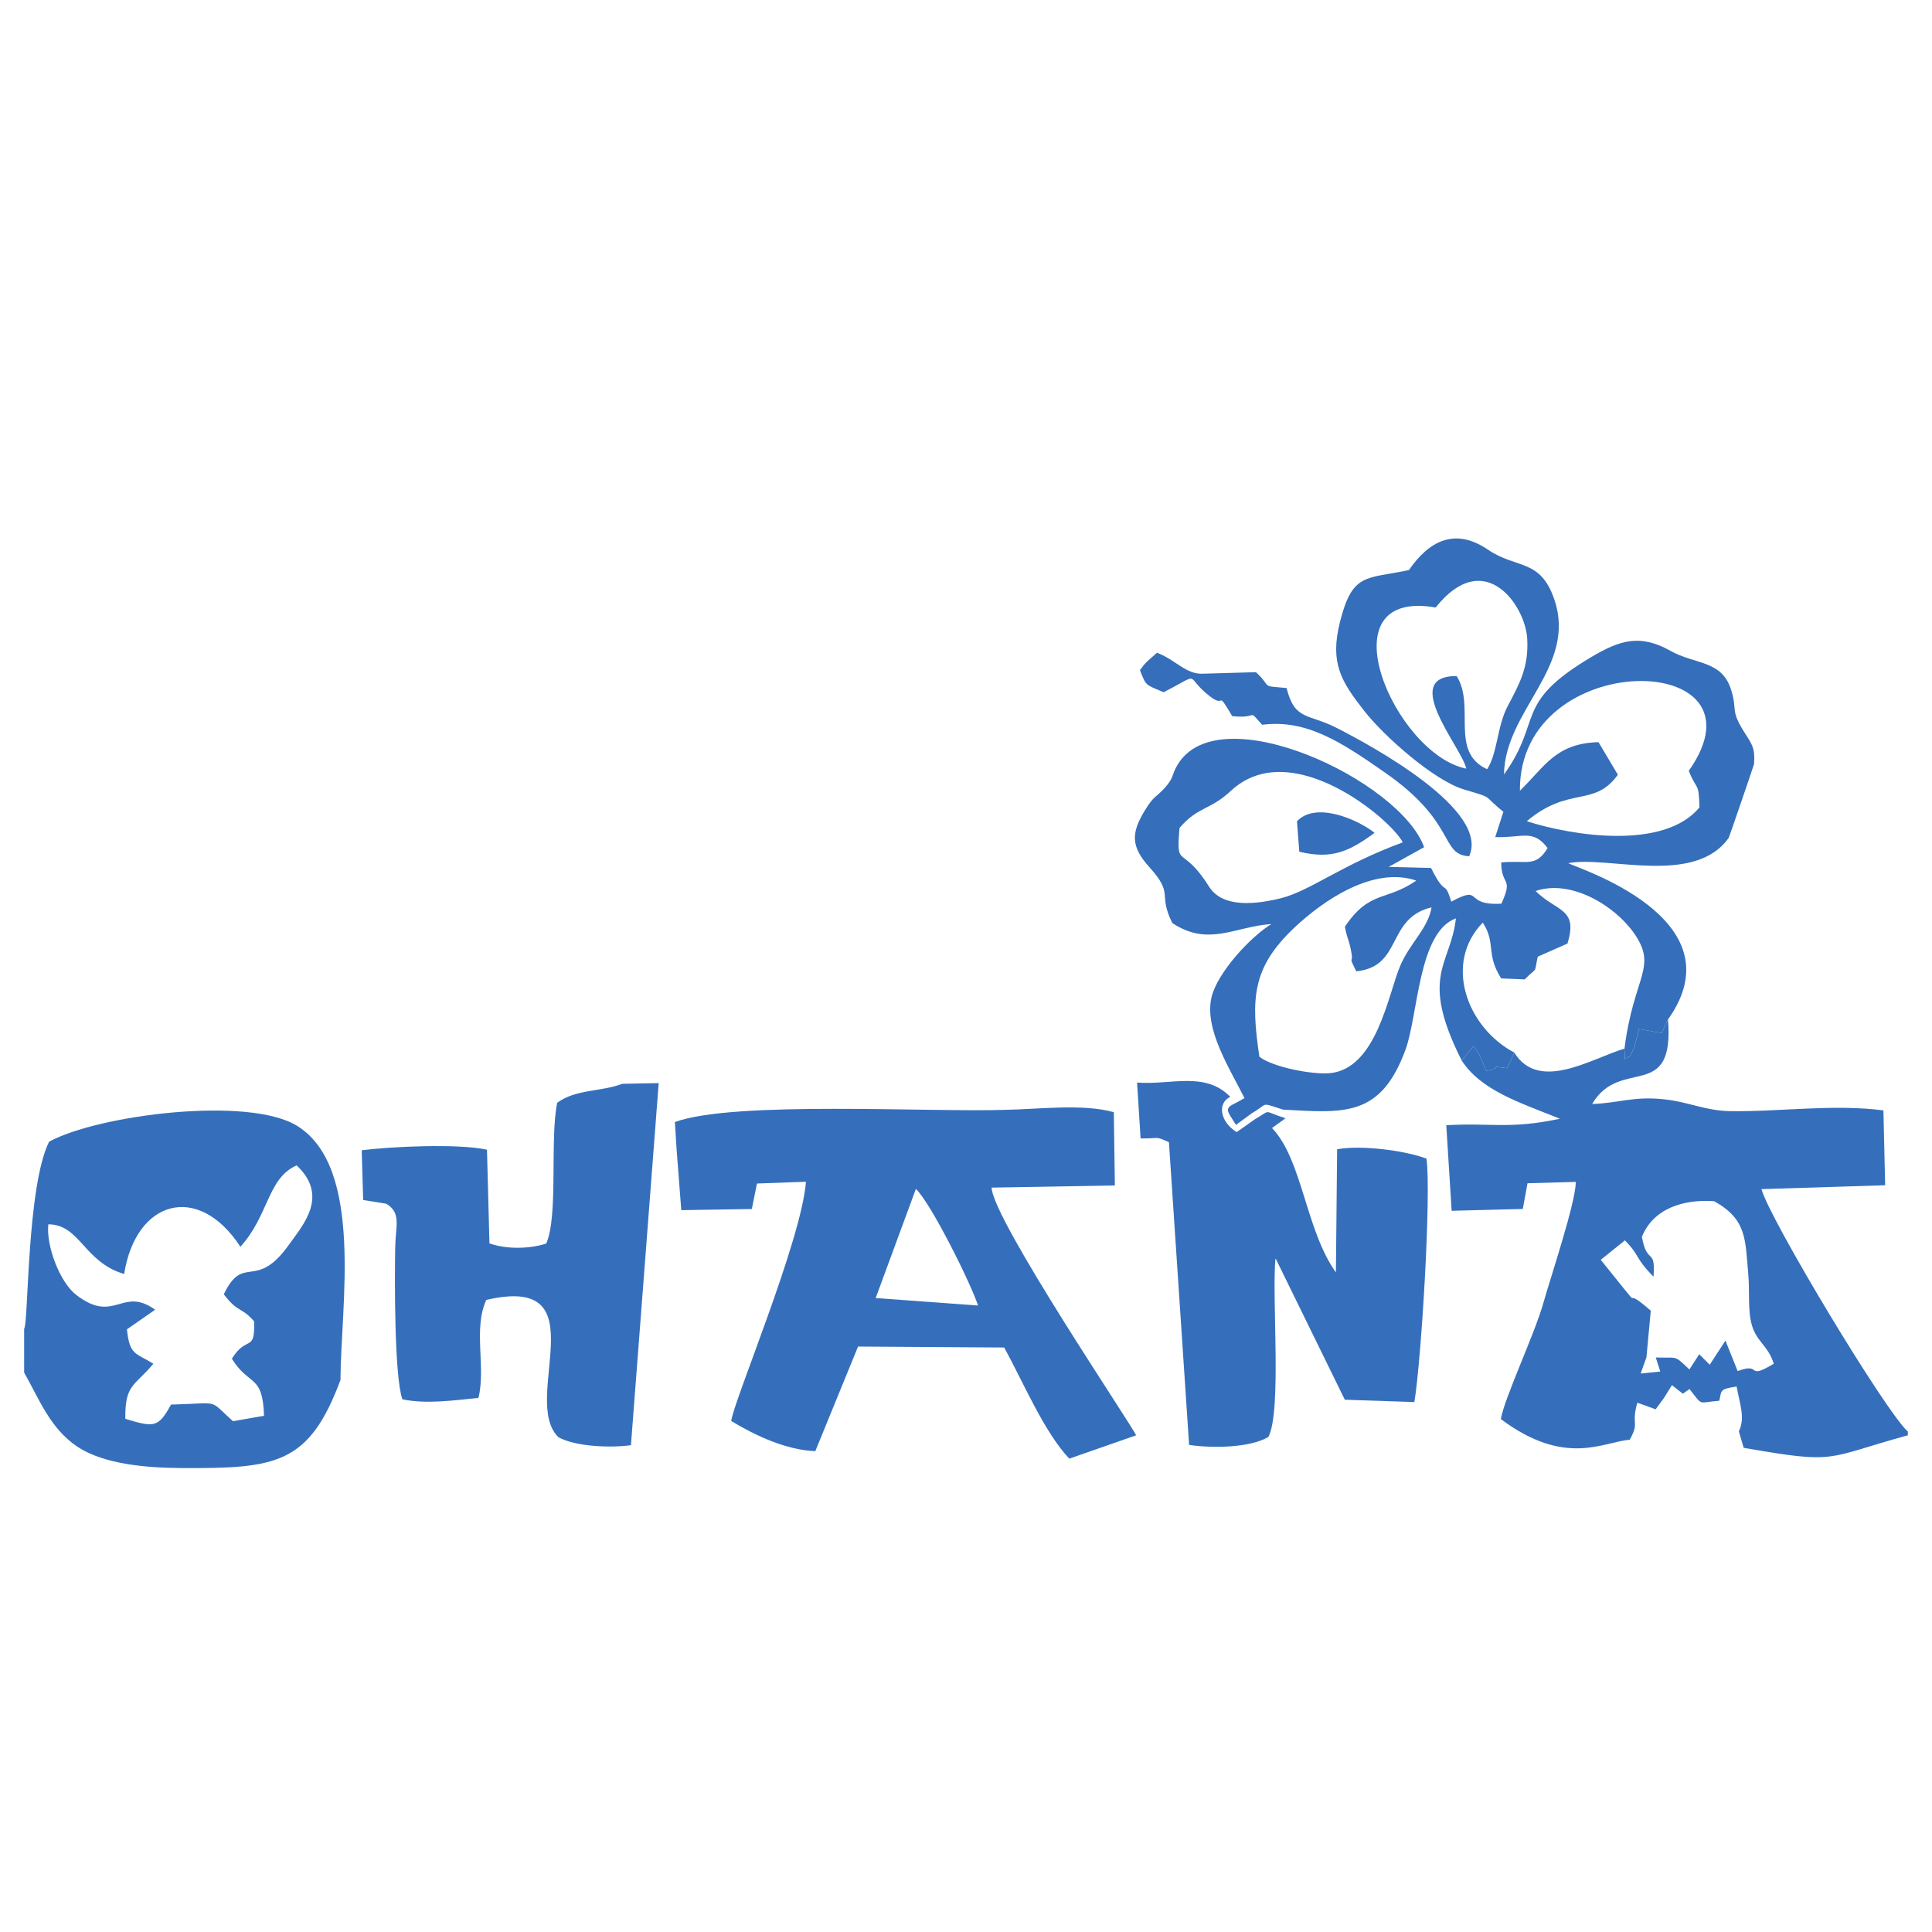 <?xml version="1.0" encoding="UTF-8"?>
<!DOCTYPE svg PUBLIC "-//W3C//DTD SVG 1.1//EN" "http://www.w3.org/Graphics/SVG/1.1/DTD/svg11.dtd">
<!-- Creator: CorelDRAW 2017 -->
<svg xmlns="http://www.w3.org/2000/svg" xml:space="preserve" width="200mm" height="200mm" version="1.1" style="shape-rendering:geometricPrecision; text-rendering:geometricPrecision; image-rendering:optimizeQuality; fill-rule:evenodd; clip-rule:evenodd"
viewBox="0 0 20000 20000"
 xmlns:xlink="http://www.w3.org/1999/xlink">
 <defs>
  <style type="text/css">
   <![CDATA[
    .fil1 {fill:#356EBA}
    .fil0 {fill:#356FBC}
   ]]>
  </style>
 </defs>
 <g id="Capa_x0020_1">
  <g id="_2850304506640">
   <path class="fil0" d="M17140.47 14052.57l46.91 145.58 -203.32 20.64 59.74 -167.55 45.09 -483.11c-372.04,-324.58 28.57,150.44 -518.08,-526.42l250.24 -201.68c164.15,168.94 93,168.36 296.18,376.68 22.51,-310.65 -66.05,-111.25 -120.46,-413.1 120.28,-296.86 434.49,-390.64 747.5,-368.98 340.41,189.57 321.59,393.09 354.37,763.12 14.76,166.58 -7.32,367.27 35.9,517.87 50.91,177.39 168.67,212.92 227.36,401.43 -296.67,178.93 -112.86,-20.29 -373.98,76.25l-126.34 -315.72 -162.47 249.96 -108.68 -108.51 -102 157.48c-164.26,-155.52 -113.93,-115.46 -347.96,-123.94zm-323.9 -3197.55c-341.27,102.37 -884.82,454.87 -1140.66,41.11l-72.94 161.48c-241.02,-24.79 1.51,-24.11 -216,29.89l-51.18 -121.69c-28.3,-59.11 -16.25,-49.47 -80.67,-138.15l-123.91 150.33c199.08,308.19 588.77,431.24 1016.78,603.2 -528.42,111.58 -711.7,39.32 -1176.2,67.25l55.55 885.7 736.5 -18.98 48.83 -266.16 500.34 -13.87c-4.23,224.55 -257.99,975.45 -335.78,1251.87 -93.04,330.64 -400.25,974.96 -440.8,1203.27 668.65,499.74 1059.66,235.53 1334.17,214.06 106.49,-188.66 11.66,-148.33 79.04,-383.69l189.43 68.5 84.99 -115.52 83.68 -134.53 112.62 88.36 69.42 -47.94c145.07,183.05 79.77,137.94 307.88,121.27 27.59,-101.96 -9.36,-120.15 179.87,-147.28 30.09,171.65 92.74,325.99 22.73,462.84l50.35 171.46c983.25,171.74 830.52,108.89 1699.39,-129.74l0 -38.58c-231.68,-206.2 -1430.84,-2199.76 -1515.41,-2509.57l1280.51 -40.32 -17.95 -774.8c-526.61,-68.16 -1082.88,16.86 -1596.17,7.38 -237.03,-4.37 -415.89,-90.29 -646.05,-118.77 -340.78,-42.16 -485.49,35.72 -773.01,45.03 291.56,-496.06 854.54,-8.42 785.31,-875l-66.76 140.23 -232.94 -41.21c-29.26,107.8 -39.6,186.52 -96.36,284.11 -73.98,13.64 -43.51,87.01 -54.6,-81.54z"/>
   <path class="fil0" d="M9481.1 12307.67c151.62,140.54 567.59,972.95 643.39,1207.2l-1059.4 -77.48 416.01 -1129.72zm-2476.76 -406.72l48.25 626.62 730.43 -11.98 52.99 -263.72 507.14 -18.49c-45.05,606.19 -754.51,2284.67 -773.35,2476.78 256.59,155.23 570.48,300.29 870.15,312.1l442.67 -1082.71 1512.25 9.86c197.07,355.5 409.54,868.88 674.15,1150.56l691.84 -241.46c-38.66,-97.83 -1487.9,-2239.87 -1495.46,-2564.33l1275.59 -22.36 -10.72 -758.38c-320.03,-90.36 -782.25,-30.36 -1122.62,-24.51 -780.86,26.88 -2810.66,-96.46 -3421.4,126.21l18.09 285.81z"/>
   <path class="fil0" d="M2488.52 12906.27c296.67,-325.52 278.46,-708.62 582.23,-842.17 335.26,315.98 70.69,610.37 -77.45,818.25 -349.82,490.9 -470.29,86.16 -676.5,516.07 151.21,198.58 177.17,123.72 313.87,279.94 9.98,331.05 -75.25,136.18 -230.39,387.16 179.52,289.95 319.29,153.98 332.84,590.35l-321.3 56.43c-262.93,-234.7 -113.9,-184.78 -641.45,-172.05 -132.31,242.14 -177.4,236.72 -473.1,147.32 -4.72,-360 94.96,-335.64 290.37,-570.3 -187.86,-115.87 -245.22,-87.04 -273.78,-356.06l292.64 -203.13c-345.8,-246.45 -417.63,153 -816.11,-152.2 -173.34,-132.77 -314.76,-514.25 -290.08,-731.72 328.76,1.17 366.74,390.72 785.04,514.39 120.16,-766.07 766.8,-951.03 1203.17,-282.28zm-2238.52 849.4l0 453.25c156.47,275.89 268.08,576.62 548.14,765.25 283.2,190.77 748.54,221.04 1081.32,223.03 982.54,5.85 1319.61,-39.03 1645.2,-911.49 2.04,-760.2 246.2,-2193.74 -444.67,-2628.26 -502.52,-316.06 -2063.61,-115.83 -2571.86,161.16 -232.52,470.64 -211.77,1873.22 -258.13,1937.06z"/>
   <path class="fil0" d="M13307.76 11576.21c-247.62,-78.64 -137.34,-92.67 -315.84,9.33l-189.89 133.9c-173.58,-106.73 -203.14,-300.72 -65.83,-364.82 -261.69,-268.17 -614.06,-120.81 -965.33,-147.98l36.6 578.3c204.19,2.89 143.6,-28.41 293.33,39.43l208.8 3133.21c245.96,36.75 631.62,29.42 821,-82.24 139.58,-274.5 33.98,-1437.47 73,-1851.17l717.78 1465.75 720.18 24.3c71.42,-432.78 175.93,-2140.85 125.54,-2519.91 -225.8,-86.61 -686.01,-142.8 -925.23,-97.14l-12.63 1274.9c-314.84,-442.14 -345.86,-1165.88 -661.46,-1494.84l139.98 -101.02z"/>
   <path class="fil0" d="M3998.18 12460.93c158.7,94.83 96.8,227.64 92.92,453.9 -5.88,343.02 -9.19,1337.11 74.57,1570.83 249.66,52.22 529.66,10.43 787.24,-14.52 78.97,-320.34 -56.76,-713.01 81.03,-1014.22 1186.23,-277.23 347.73,1036.06 747.16,1421.24 176.54,98.06 543.1,111.86 750.36,82.23l287.44 -3748.27 -376.43 7.34c-221.97,84.06 -480.31,53.79 -674.39,196.07 -77.85,375.07 13.5,1174.33 -113.85,1457.87 -171.22,55.11 -409.61,61.53 -587.46,-2.09l-25.55 -969.73c-306.41,-65.79 -995.88,-32.54 -1296.91,6.12l15.24 514.87 238.63 38.36z"/>
   <path class="fil1" d="M13922.01 9593.34c31.3,152.07 35.49,112.98 61.5,235.17 38.24,179.72 -38.37,34.03 56.58,226.57 482.93,-48.67 307.65,-548.69 779.46,-662.44 -37.8,222.56 -223.15,366.88 -324.26,604.76 -125.53,295.32 -243.61,1063.12 -726.17,1111.95 -178.44,18.04 -600.18,-62.58 -732.29,-170.56 -88.33,-597.73 -77.65,-920.48 361.71,-1335 305.53,-288.23 822.18,-638.42 1262.72,-488.01 -312.61,216.88 -482.83,96.9 -739.25,477.56zm-1711.31 -1023.09c190.68,-222.49 314.32,-181.04 531.29,-383.34 624.91,-582.61 1662.61,300.33 1779.49,533.18 -636.85,234.21 -958.33,502.89 -1261.45,578.15 -239,59.34 -599.87,110.47 -744.61,-120.73 -280.55,-448.18 -344.03,-164.44 -304.72,-607.26zm3523.29 -384.56c-12.66,-1494.62 2635.38,-1463.13 1748.17,-206.03 86.66,216.16 102.36,105.09 110.86,378.6 -363.93,439.83 -1300.58,299.01 -1788.17,143.06 443.03,-371.43 696.19,-138.41 943.33,-481.35l-200.7 -337.19c-443.16,12.73 -554.1,250.91 -813.49,502.91zm-871.99 -1896.79c504.97,-635.45 929.17,-21.22 947.91,323.17 15.77,289.74 -73.64,455.17 -201.75,696.59 -111.32,209.8 -104.23,485.65 -213.42,654.25 -392.28,-180.16 -118.43,-650.08 -315.11,-964.3 -598.38,-3.76 58.92,748.93 99.06,958.25 -737.95,-146.92 -1492.24,-1872.79 -316.69,-1667.96zm-2059.59 5123.84c-137.31,64.1 -102.02,78.39 -7.84,232.27l165.09 -121.48c178.49,-102.01 75.66,-115.27 323.28,-36.63 629.03,34.02 1010.48,82.17 1267.61,-623.28 130.97,-359.29 131.25,-1215.21 520.92,-1356.74 -53.17,486.38 -384.56,588.4 59.74,1471.11l123.91 -150.33c64.42,88.68 52.37,79.04 80.67,138.15l51.18 121.69c217.51,-54 -25.02,-54.68 216,-29.89l72.94 -161.48c-491.86,-260.97 -734.93,-925.2 -326.33,-1345.21 140.55,215.46 27.29,320.23 190.79,577.56l243.92 10.16c140.88,-143.93 92.28,-41.97 134.43,-235.15l307.79 -135.89c112.86,-368.5 -109.55,-325.59 -329.9,-543.79 360.23,-124.43 817.79,146.25 1021.51,440.32 243.44,351.42 -5.59,437.97 -101.55,1190.89 11.09,168.55 -19.38,95.18 54.6,81.54 56.76,-97.59 67.1,-176.31 96.36,-284.11l232.94 41.21 66.76 -140.23c749.89,-1053.65 -972.65,-1576.98 -1032.39,-1617.84 402.91,-80.71 1309.66,239.96 1661.59,-263.91 5.1,-7.31 260.65,-754.08 261.19,-760.96 14.38,-179.67 -27.55,-212.11 -111.99,-349.45 -134.17,-218.24 -57.67,-205.48 -125.14,-420.73 -96.79,-308.77 -370.94,-258.7 -627.39,-402.91 -316.24,-177.8 -524.6,-111.8 -826.12,67.76 -803.62,478.59 -491.72,646.54 -897.39,1211.52 7.75,-665.63 761.05,-1112.38 519.63,-1814.54 -145.29,-422.59 -388.38,-309.76 -686.85,-512.8 -341.37,-232.2 -610.31,-89.3 -816.9,211.55 -444.43,95.56 -584.5,21.04 -714.41,538.82 -106.08,422.9 13,614.35 248.67,915.62 212.26,271.34 726.31,723.71 1033.93,816.34 328.77,99.01 175.28,44.6 409.53,231.38l-84.45 262.17c282.44,10.25 390.84,-87.39 541.87,113.52 -123.43,206.15 -217.26,122.38 -480.3,149.01 2.51,251.16 129.37,146.71 1.86,426.83 -400.29,23.52 -181.98,-201.24 -518.26,-21.25 -79.15,-249 -47.55,-23.99 -209.67,-348.55l-438.61 -11.13 366.85 -203.85c-246.19,-686.65 -2115.21,-1572.64 -2550.01,-856.71 -71.46,117.66 -32.63,128.47 -134.62,242.18 -95.55,106.55 -109.79,76.43 -204.38,230.62 -148.19,241.53 -145.64,379.49 45.82,591.49 260.08,287.97 81.98,268.45 236.98,578.23 376.89,247.28 643.66,35.57 1025.79,9.63 -212.84,128.73 -560.83,502.34 -620.55,758.67 -76.74,329.38 186.96,733.92 341.41,1043.55l-80.51 45.05z"/>
   <path class="fil1" d="M11800.57 6936.93c64.53,169.18 59.92,149.12 244.83,229.11 413.96,-211.73 200.44,-173.54 479.03,41.91 169.91,131.4 59.79,-85.01 231.19,205.18 283.71,31.04 150.81,-87.02 309.94,89.58 460.45,-59.16 820.59,180.18 1277.82,499.19 739.45,515.89 562.4,846.68 865.2,862 215.71,-472.84 -978.81,-1128.93 -1376.2,-1330.93 -289.04,-146.95 -430.65,-72.32 -513.52,-410.38 -283.68,-27.05 -138.51,3.63 -316.98,-164.26l-541.92 15.63c-183.18,12.33 -289.45,-145.3 -483.1,-216.64 -105.19,96.67 -104.23,81.47 -176.29,179.61z"/>
   <path class="fil1" d="M13426.29 8501.72l23.88 315.27c341.34,82.45 519.02,-5.73 779.46,-195.31 -181.21,-144.01 -610.94,-325.54 -803.34,-119.96z"/>
  </g>
 </g>
</svg>
